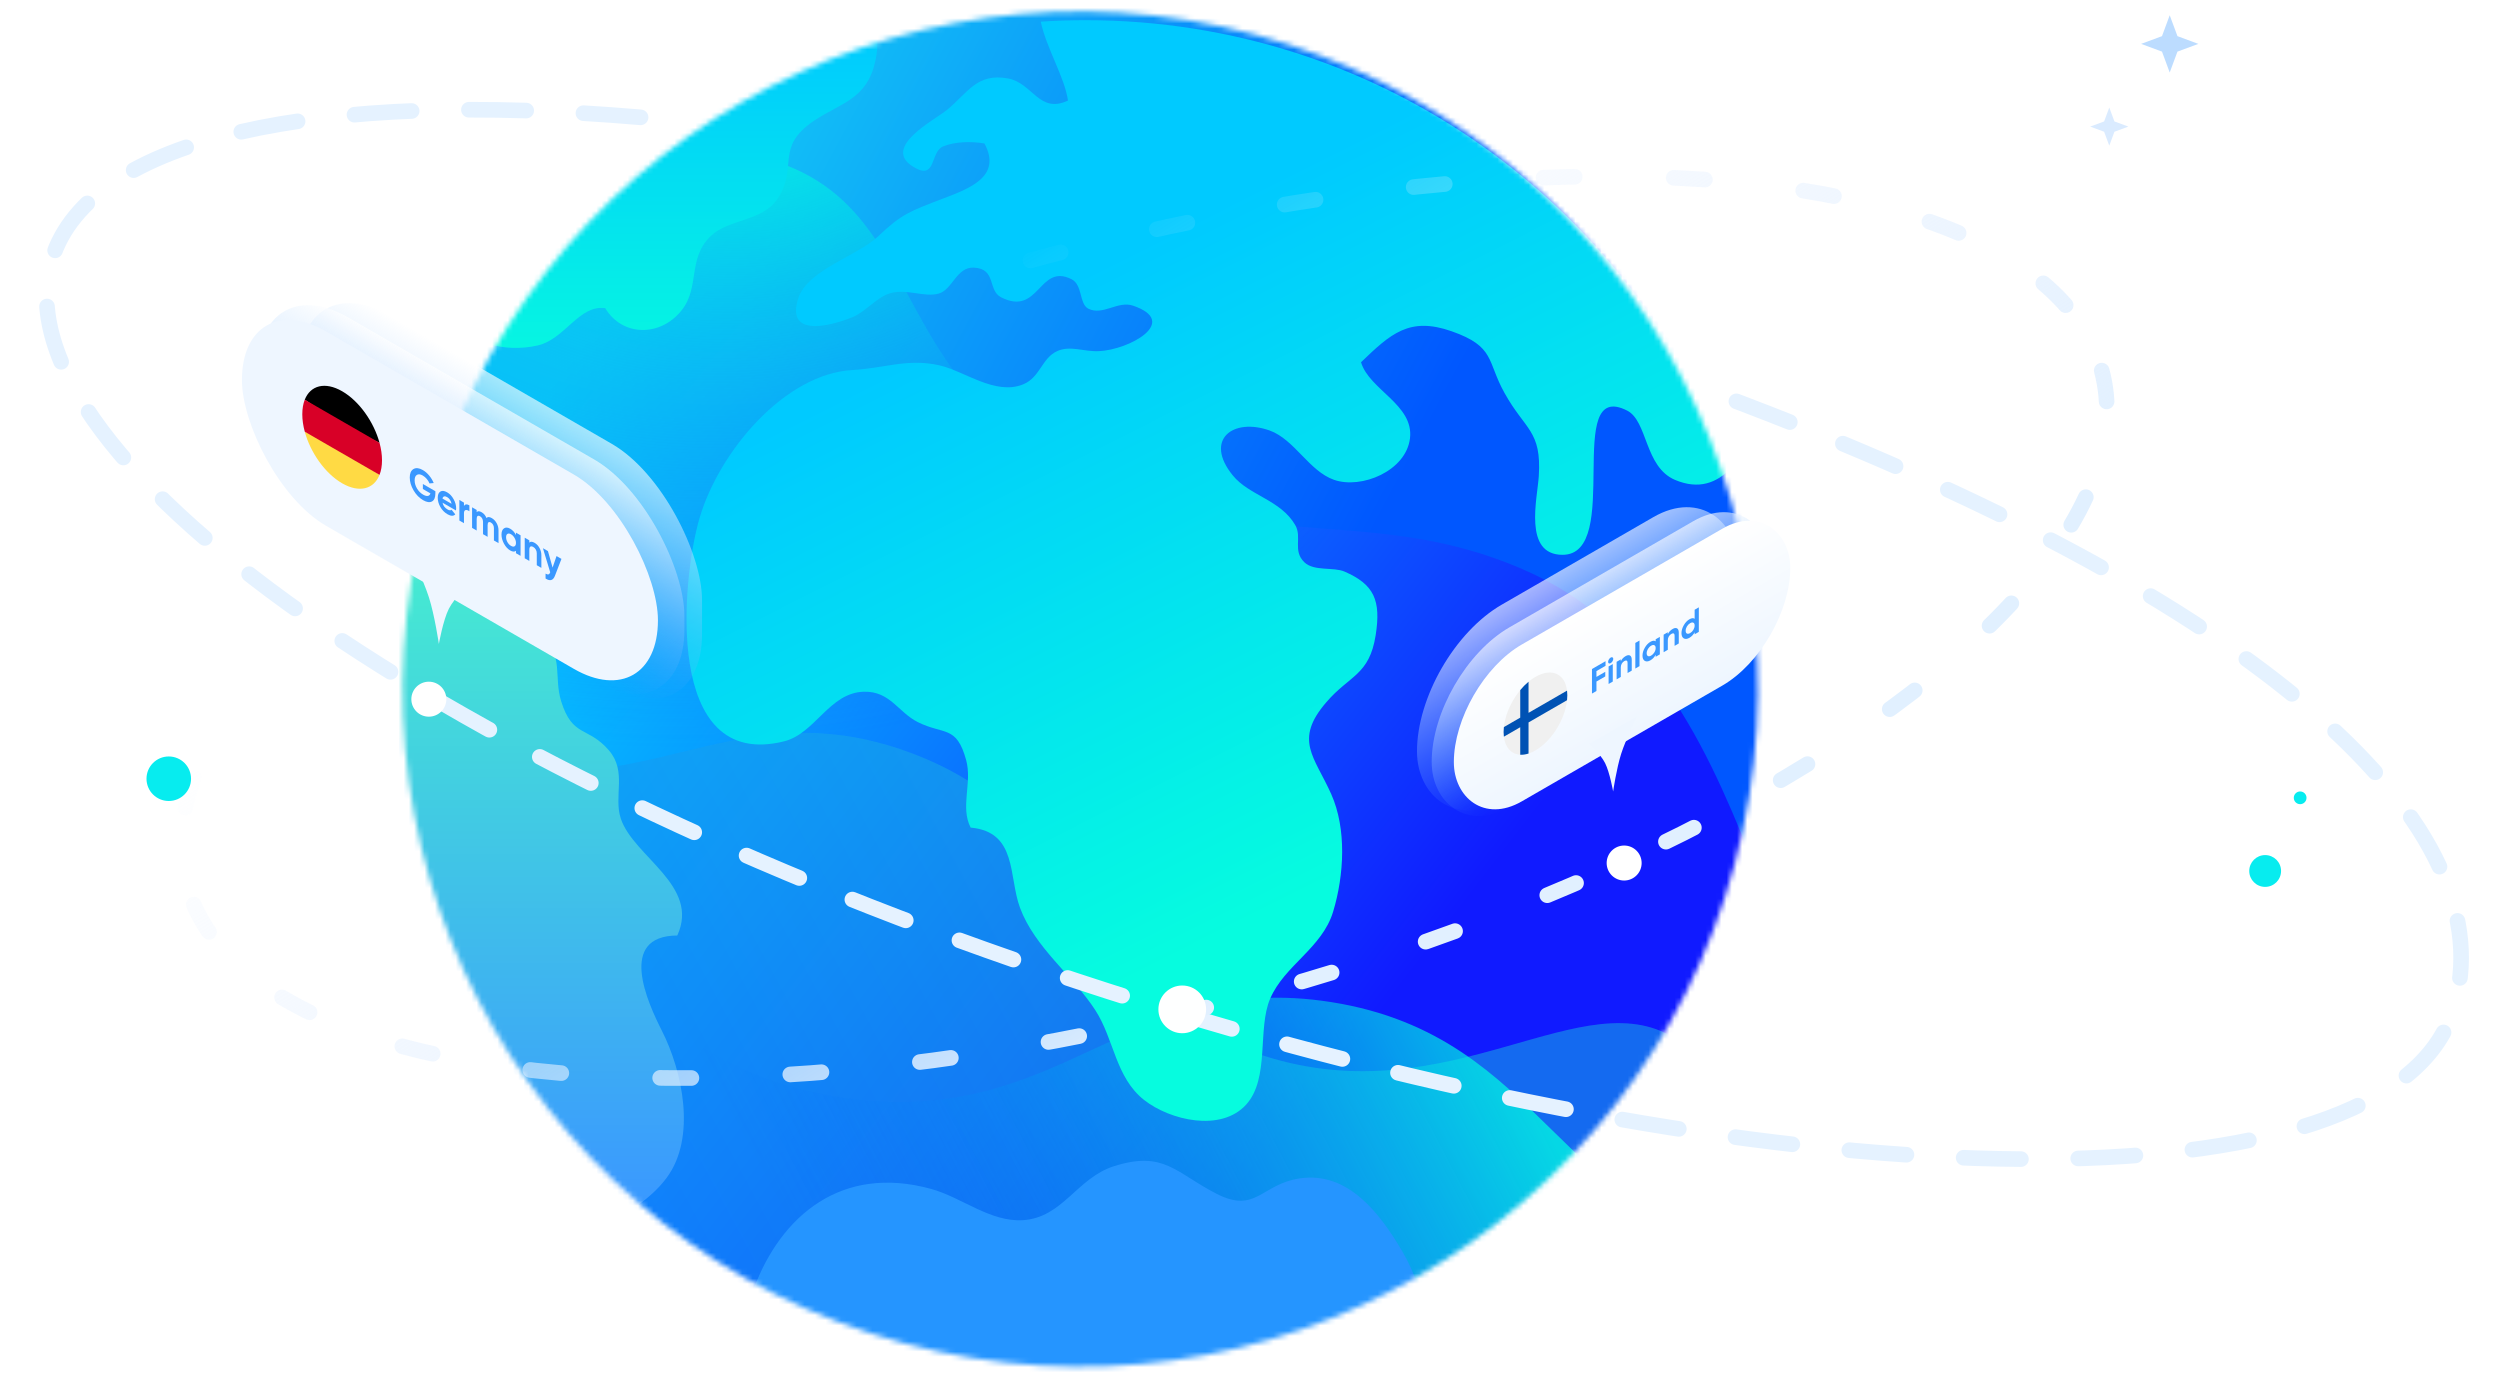 <svg width="480" height="264" viewBox="0 0 480 264" fill="none" xmlns="http://www.w3.org/2000/svg">
<g clip-path="url(#clip0_712_9777)">
<mask id="mask0_712_9777" style="mask-type:alpha" maskUnits="userSpaceOnUse" x="77" y="2" width="261" height="261">
<circle cx="207.393" cy="132.306" r="130.073" transform="rotate(15 207.393 132.306)" fill="#D9D9D9"/>
</mask>
<g mask="url(#mask0_712_9777)">
<path fill-rule="evenodd" clip-rule="evenodd" d="M156.014 -21.006C172.551 -16.779 166.662 11.874 199.063 43.497C223.449 67.295 251.604 79.723 280.454 84.914C337.282 95.14 352.441 79.009 387.12 93.886C411.678 104.423 445.82 130.43 446.942 159.442C449.12 215.829 327.029 295.473 215.203 274.292C161.743 264.162 82.348 225.629 66.606 150.009C48.142 61.261 127.819 -28.218 156.014 -21.006Z" fill="url(#paint0_linear_712_9777)"/>
<g style="mix-blend-mode:lighten">
<path fill-rule="evenodd" clip-rule="evenodd" d="M156.014 -21.006C172.551 -16.779 166.662 11.874 199.063 43.497C223.449 67.295 251.604 79.723 280.454 84.914C337.282 95.14 352.441 79.009 387.12 93.886C411.678 104.423 445.82 130.43 446.942 159.442C449.12 215.829 327.029 295.473 215.203 274.292C161.743 264.162 82.348 225.629 66.606 150.009C48.142 61.261 127.819 -28.218 156.014 -21.006Z" fill="url(#paint1_radial_712_9777)"/>
</g>
<path fill-rule="evenodd" clip-rule="evenodd" d="M81.368 41.71C86.325 48.81 113.22 23.824 143.417 29.617C179.917 36.624 167.488 74.686 210.61 92.496C243.383 106.035 264.209 97.161 292.25 109.245C344.498 131.77 333.661 209.271 376.98 221.06C402.931 228.124 429.903 204.139 441.534 193.786C466.815 171.296 488.045 131.858 479.974 93.051C470.067 45.424 421.12 23.288 385.67 7.256C349.26 -9.211 303.123 -10.268 210.867 -12.388C162.371 -13.504 126.094 -11.802 99.074 12.79C88.362 22.554 78.014 36.903 81.368 41.71Z" fill="url(#paint2_linear_712_9777)"/>
<g filter="url(#filter0_i_712_9777)">
<path d="M7.494 139.993C6.345 109.252 47.171 76.28 79.476 80.932C109.108 85.201 108.646 117.813 146.753 130.629C183.832 143.097 200.429 117.664 235.378 130.371C272.253 143.774 267.726 177.165 303.629 188.703C339.703 200.296 365.273 173.326 383.288 185.84C402.267 199.018 400.176 247.183 373.91 275.171C323.053 329.362 179.846 309.739 110.188 256.289C97.977 246.923 80.551 228.844 45.707 192.688C13.436 159.21 7.905 150.824 7.494 139.993Z" fill="#1383FE" fill-opacity="0.42"/>
<path d="M7.494 139.993C6.345 109.252 47.171 76.28 79.476 80.932C109.108 85.201 108.646 117.813 146.753 130.629C183.832 143.097 200.429 117.664 235.378 130.371C272.253 143.774 267.726 177.165 303.629 188.703C339.703 200.296 365.273 173.326 383.288 185.84C402.267 199.018 400.176 247.183 373.91 275.171C323.053 329.362 179.846 309.739 110.188 256.289C97.977 246.923 80.551 228.844 45.707 192.688C13.436 159.21 7.905 150.824 7.494 139.993Z" fill="url(#paint3_linear_712_9777)" fill-opacity="0.2"/>
</g>
<path d="M18.601 249.402C11.138 217.125 47.249 173.865 82.081 172.15C114.032 170.578 120.187 205.166 162.768 210.894C204.2 216.465 216.43 186.156 255.676 192.416C297.085 199.019 299.134 235.265 339.143 240.093C379.342 244.945 400.672 211.168 422.116 220.702C444.707 230.743 452.32 282.115 430.466 317.112C388.153 384.874 233.944 393.535 149.996 351.311C135.281 343.914 113.322 328.371 69.412 297.287C28.747 268.508 21.238 260.774 18.601 249.402Z" fill="url(#paint4_linear_712_9777)"/>
<g filter="url(#filter1_d_712_9777)">
<path d="M332.299 85.916C329.637 88.717 326.172 90.068 321.618 88.146C315.722 85.653 316.382 76.854 312.411 74.833C300.036 68.539 311.74 102.558 299.992 102.525C292.435 102.503 295.174 91.76 295.449 87.399C295.999 78.623 292.842 78.612 288.86 71.439C285.45 65.331 287.133 62.552 278.696 59.597C270.589 56.752 266.981 60.103 261.316 65.551C262.9 70.856 271.469 73.691 270.721 80.127C269.995 86.433 261.36 89.969 256.124 88.124C251.317 86.433 248.545 80.369 243.771 78.656C236.709 76.151 231.143 80.424 236.676 87.256C239.833 91.167 245.883 91.947 248.699 96.835C250.041 99.175 248.127 101.734 250.448 103.964C252.296 105.732 256.069 104.832 258.148 105.743C263.835 108.215 265.177 111.258 264.132 117.936C262.922 125.669 259.149 125.592 254.639 130.843C248.369 138.126 252.384 141.267 255.596 148.473C258.588 155.174 258.071 164.038 255.97 171.013C253.858 178.043 246.642 181.306 243.87 187.743C241.373 193.565 243.848 203.055 239.239 208.108C234.421 213.392 224.675 211.118 219.681 207.207C214.137 202.846 213.939 195.553 210.276 189.918C206.008 183.338 198.66 177.912 195.844 170.299C193.611 164.291 195.371 155.723 186.362 154.899C184.327 150.945 186.692 146.298 185.504 141.948C183.656 135.171 181.225 137.148 176.22 134.644C172.425 132.743 170.918 128.69 165.88 128.811C159.214 128.965 156.541 136.862 150.513 138.345C127.391 144.068 130.834 107.281 134.321 95.44C138.083 82.665 150.645 67.792 163.658 67.045C170.082 66.671 174.295 64.76 180.411 66.155C185.196 67.254 191.103 71.966 196.427 69.802C199.716 68.473 200.024 64.738 202.983 63.409C205.502 62.278 208.054 63.552 210.991 63.42C216.843 63.167 226.6 57.763 217.536 54.687C214.61 53.688 211.728 56.675 208.945 55.258C207.196 54.369 207.889 50.7 205.744 49.612C199.441 46.449 199.573 56.818 192.214 53.084C189.585 51.743 191.367 47.58 186.956 47.383C183.667 47.229 182.897 51.579 180.257 52.359C177.54 53.16 174.097 51.381 170.94 52.293C168.377 53.018 166.166 55.885 163.702 56.884C158.455 59.004 150.92 60.432 153.274 53.248C155.056 47.8 164.659 45.131 168.575 41.396C173.162 37.024 174.812 36.519 180.972 34.157C186.043 32.224 192.456 29.939 189.013 23.546C186.472 23.107 183.392 23.184 181.104 24.095C178.508 25.128 179.883 30.851 175.274 27.984C169.224 24.205 179.542 19.009 181.896 17.043C185.878 13.715 187.605 9.991 193.512 11.057C198.308 11.925 199.463 17.922 205.051 15.308C204.424 10.826 200.904 5.268 199.826 0.16C202.653 -0.038 205.513 -0.125 208.395 -0.125C265.21 -0.125 313.632 35.673 332.299 85.916Z" fill="url(#paint5_linear_712_9777)"/>
</g>
<path d="M128.017 226.112C126.499 228.166 124.464 230.022 122.066 231.67C94.027 207.482 76.284 171.716 76.284 131.81C76.284 115.651 79.188 100.163 84.523 85.861C87.658 87.828 90.232 90.607 91.596 94.089C94.324 101.042 88.516 110.269 92.85 116.541C95.798 120.803 100.396 119.013 103.993 122.11C108.294 125.801 106.27 129.909 107.744 134.644C109.922 141.663 112.892 139.4 116.918 144.079C120.438 148.177 117.754 152.889 119.206 157.206C121.703 164.554 134.441 170.047 130.041 179.614C118.513 179.691 124.299 192.411 127.093 197.925C130.998 205.626 133.77 218.335 128.017 226.112Z" fill="url(#paint6_linear_712_9777)"/>
<path d="M168.047 11.793C166.419 19.13 161.403 19.735 156.233 23.217C148.72 28.302 153.307 32.125 149.292 38.156C146.41 42.505 139.974 42.044 136.575 45.219C131.856 49.601 134.529 55.171 130.745 59.74C126.631 64.716 119.459 64.584 116.203 59.169C111.187 58.444 108.448 65.156 103.223 66.331C99.967 67.067 96.777 66.902 93.818 66.078C110.12 37.804 136.597 16.143 168.278 6.081C168.575 7.783 168.509 9.673 168.047 11.793Z" fill="url(#paint7_linear_712_9777)"/>
<path d="M272.381 247.257C256.97 255.792 239.667 261.339 221.253 263.108C217.029 263.525 212.739 263.734 208.394 263.734C197.108 263.734 186.152 262.317 175.691 259.658C164.757 256.879 154.373 252.738 144.726 247.422C149.951 233.405 161.6 223.53 178.782 228.276C184.656 229.89 190.145 234.68 196.426 234.273C204.049 233.779 206.777 226.167 213.872 223.915C223.519 220.85 225.664 225.156 233.606 229.22C241.174 233.076 242.142 227.364 249.534 226.254C258.895 224.848 265.022 233.098 269.235 240.249C270.511 242.413 271.556 244.774 272.381 247.257Z" fill="#2595FF"/>
</g>
<path d="M122.991 22.527C61.323 17.26 17.336 26.264 10.009 49.675C-2.146 88.513 91.195 152.295 218.492 192.137C345.789 231.978 458.838 232.791 470.993 193.953C481.831 159.324 435.742 115.25 329.55 75.612" stroke="#E5F2FF" stroke-width="3" stroke-linecap="round" stroke-dasharray="11 11"/>
<ellipse cx="219.673" cy="120.424" rx="190.346" ry="73.686" transform="rotate(-15 219.673 120.424)" stroke="url(#paint8_linear_712_9777)" stroke-width="3" stroke-linecap="round" stroke-dasharray="6 19"/>
<rect width="71.199" height="37.587" rx="18.794" transform="matrix(0.866 -0.5 2.20305e-08 1 272.062 125.492)" fill="url(#paint9_linear_712_9777)" fill-opacity="0.63"/>
<rect width="75.203" height="34.477" rx="17.238" transform="matrix(0.866 -0.5 2.20305e-08 1 274.884 129.068)" fill="url(#paint10_linear_712_9777)" fill-opacity="0.63"/>
<rect width="74.59" height="30.119" rx="15.06" transform="matrix(0.866 -0.5 2.20305e-08 1 279.138 131.276)" fill="url(#paint11_linear_712_9777)"/>
<path d="M309.72 151.961C309.72 151.961 309.075 148.295 308.176 146.512C307.276 144.729 305.113 142.831 305.113 142.831L314.327 137.512C314.327 137.512 312.164 141.907 311.265 144.729C310.365 147.55 309.72 151.961 309.72 151.961Z" fill="#EEF6FF"/>
<g clip-path="url(#clip1_712_9777)">
<path d="M294.809 144.08C298.186 142.13 300.924 137.388 300.924 133.488C300.924 129.588 298.186 128.008 294.809 129.957C291.431 131.907 288.693 136.65 288.693 140.55C288.693 144.45 291.431 146.03 294.809 144.08Z" fill="#F0F0F0"/>
<path d="M300.872 132.597L293.479 136.865L293.479 136.865L293.479 130.893C292.914 131.364 292.378 131.908 291.884 132.505L291.884 137.786L291.884 137.786L288.745 139.599C288.711 139.92 288.693 140.238 288.693 140.55C288.693 140.862 288.711 141.159 288.745 141.441L291.884 139.629L291.884 139.629L291.884 144.91C292.378 144.936 292.914 144.862 293.479 144.68L293.479 138.708L293.479 138.708L300.872 134.439C300.906 134.118 300.924 133.8 300.924 133.488C300.924 133.176 300.906 132.879 300.872 132.597Z" fill="#0052B4"/>
</g>
<path d="M308.261 126.948L308.261 127.838L306.518 128.844L306.518 129.962L308.212 128.984L308.212 129.874L306.518 130.851L306.518 132.67L305.659 133.166L305.659 128.451L308.261 126.948Z" fill="#3A98FF"/>
<path d="M309.249 127.322C309.116 127.398 309 127.414 308.9 127.368C308.804 127.315 308.757 127.217 308.757 127.073C308.757 126.93 308.804 126.776 308.9 126.613C309 126.448 309.116 126.327 309.249 126.251C309.386 126.171 309.502 126.158 309.597 126.211C309.697 126.261 309.747 126.358 309.747 126.502C309.747 126.645 309.697 126.8 309.597 126.965C309.502 127.124 309.386 127.242 309.249 127.322ZM309.653 130.86L308.85 131.324L308.85 127.956L309.653 127.492L309.653 130.86Z" fill="#3A98FF"/>
<path d="M312.119 125.974C312.464 125.775 312.744 125.737 312.96 125.859C313.184 125.981 313.296 126.258 313.296 126.689L313.296 128.757L312.493 129.22L312.493 127.26C312.493 127.04 312.437 126.902 312.325 126.845C312.217 126.786 312.068 126.812 311.877 126.922C311.665 127.045 311.497 127.213 311.372 127.429C311.252 127.638 311.192 127.879 311.192 128.153L311.192 129.972L310.389 130.435L310.389 127.068L311.192 126.604L311.192 126.981C311.383 126.556 311.692 126.221 312.119 125.974Z" fill="#3A98FF"/>
<path d="M314.785 127.897L313.982 128.361L313.982 123.444L314.785 122.98L314.785 127.897Z" fill="#3A98FF"/>
<path d="M317.887 123.136L317.887 122.738L318.69 122.275L318.69 125.643L317.887 126.106L317.887 125.709C317.646 126.176 317.308 126.535 316.872 126.787C316.457 127.026 316.1 127.062 315.801 126.893C315.506 126.717 315.359 126.38 315.359 125.882C315.359 125.388 315.506 124.883 315.801 124.367C316.1 123.849 316.457 123.47 316.872 123.23C317.308 122.979 317.646 122.947 317.887 123.136ZM316.405 125.965C316.567 126.047 316.772 126.016 317.021 125.872C317.27 125.728 317.476 125.522 317.638 125.253C317.804 124.978 317.887 124.701 317.887 124.422C317.887 124.144 317.804 123.965 317.638 123.886C317.476 123.8 317.27 123.829 317.021 123.972C316.772 124.116 316.567 124.325 316.405 124.598C316.243 124.866 316.162 125.14 316.162 125.418C316.162 125.697 316.243 125.879 316.405 125.965Z" fill="#3A98FF"/>
<path d="M321.149 120.761C321.494 120.562 321.774 120.523 321.99 120.646C322.214 120.768 322.326 121.044 322.326 121.475L322.326 123.543L321.523 124.007L321.523 122.047C321.523 121.827 321.467 121.689 321.355 121.632C321.247 121.573 321.097 121.599 320.906 121.709C320.695 121.831 320.527 122 320.402 122.216C320.282 122.424 320.221 122.666 320.221 122.94L320.221 124.758L319.418 125.222L319.418 121.854L320.221 121.39L320.221 121.768C320.412 121.343 320.722 121.007 321.149 120.761Z" fill="#3A98FF"/>
<path d="M325.372 118.814L325.372 117.07L326.175 116.606L326.175 121.321L325.372 121.785L325.372 121.387C325.135 121.852 324.799 122.21 324.363 122.462C323.944 122.704 323.585 122.74 323.286 122.572C322.991 122.396 322.844 122.059 322.844 121.56C322.844 121.066 322.991 120.562 323.286 120.046C323.585 119.527 323.944 119.147 324.363 118.905C324.799 118.653 325.135 118.623 325.372 118.814ZM323.89 121.644C324.06 121.72 324.268 121.688 324.512 121.547C324.761 121.403 324.967 121.197 325.129 120.928C325.291 120.655 325.372 120.379 325.372 120.101C325.372 119.823 325.291 119.642 325.129 119.561C324.967 119.475 324.761 119.503 324.512 119.647C324.263 119.791 324.056 120.001 323.89 120.276C323.728 120.545 323.647 120.818 323.647 121.097C323.647 121.375 323.728 121.557 323.89 121.644Z" fill="#3A98FF"/>
<path d="M315.196 165.703C315.196 167.558 313.692 169.062 311.837 169.062C309.982 169.062 308.478 167.558 308.478 165.703C308.478 163.847 309.982 162.343 311.837 162.343C313.692 162.343 315.196 163.847 315.196 165.703Z" fill="white"/>
<path d="M36.678 149.517C36.678 151.878 34.763 153.792 32.402 153.792C30.041 153.792 28.127 151.878 28.127 149.517C28.127 147.156 30.041 145.241 32.402 145.241C34.763 145.241 36.678 147.156 36.678 149.517Z" fill="#07ECEF"/>
<path d="M437.964 167.23C437.964 168.916 436.597 170.284 434.91 170.284C433.224 170.284 431.856 168.916 431.856 167.23C431.856 165.543 433.224 164.176 434.91 164.176C436.597 164.176 437.964 165.543 437.964 167.23Z" fill="#07ECEF"/>
<path d="M442.85 153.182C442.85 153.856 442.303 154.403 441.628 154.403C440.954 154.403 440.407 153.856 440.407 153.182C440.407 152.507 440.954 151.96 441.628 151.96C442.303 151.96 442.85 152.507 442.85 153.182Z" fill="#07ECEF"/>
<path d="M231.573 193.799C231.573 196.329 229.522 198.38 226.992 198.38C224.462 198.38 222.411 196.329 222.411 193.799C222.411 191.269 224.462 189.218 226.992 189.218C229.522 189.218 231.573 191.269 231.573 193.799Z" fill="#FEFFFF"/>
<rect width="89.305" height="46.561" rx="20" transform="matrix(0.866 0.5 -2.20305e-08 1 57.452 50.57)" fill="url(#paint12_linear_712_9777)" fill-opacity="0.63"/>
<rect width="94.518" height="42.708" rx="20" transform="matrix(0.866 0.5 -2.20305e-08 1 49.55 50.959)" fill="url(#paint13_linear_712_9777)" fill-opacity="0.63"/>
<rect width="92.233" height="37.31" rx="18.655" transform="matrix(0.866 0.5 -2.20305e-08 1 46.451 54.315)" fill="#EEF6FF"/>
<path d="M84.263 123.643C84.263 123.643 83.464 118.178 82.35 114.683C81.235 111.188 78.556 105.743 78.556 105.743L89.97 112.333C89.97 112.333 87.29 114.684 86.176 116.892C85.062 119.101 84.263 123.643 84.263 123.643Z" fill="#EEF6FF"/>
<g clip-path="url(#clip2_712_9777)">
<path d="M58.516 82.887C59.597 86.876 62.402 90.894 65.693 92.794C68.983 94.694 71.788 93.915 72.87 91.174L65.693 86.262L58.516 82.887Z" fill="#FFDA44"/>
<path d="M65.693 75.121C62.402 73.221 59.597 73.999 58.516 76.74L65.693 81.652L72.87 85.027C71.788 81.038 68.983 77.02 65.693 75.121Z" fill="black"/>
<path d="M58.516 76.74C58.208 77.52 58.04 78.458 58.04 79.539C58.04 80.62 58.208 81.752 58.516 82.887L72.87 91.174C73.177 90.395 73.346 89.456 73.346 88.376C73.346 87.295 73.177 86.162 72.87 85.027L58.516 76.74Z" fill="#D80027"/>
</g>
<path d="M81.191 92.926L83.593 94.313L83.593 94.739C83.593 95.529 83.374 96.043 82.936 96.28C82.498 96.517 81.933 96.435 81.239 96.035C80.5 95.609 79.887 94.978 79.399 94.143C78.915 93.305 78.673 92.486 78.673 91.686C78.673 90.88 78.913 90.336 79.392 90.054C79.875 89.775 80.473 89.841 81.184 90.252C81.627 90.507 82.033 90.857 82.402 91.302C82.772 91.748 83.062 92.228 83.271 92.744L82.464 92.816C82.35 92.523 82.177 92.239 81.944 91.962C81.711 91.686 81.456 91.467 81.178 91.306C80.717 91.04 80.341 90.997 80.049 91.176C79.757 91.345 79.611 91.695 79.611 92.227C79.611 92.748 79.759 93.266 80.055 93.779C80.352 94.288 80.749 94.685 81.246 94.972C81.606 95.18 81.907 95.262 82.149 95.217C82.391 95.173 82.555 95.009 82.642 94.728L81.191 93.89L81.191 92.926Z" fill="#3A98FF"/>
<path d="M87.549 98.011L84.969 96.522C85.083 97.083 85.405 97.516 85.934 97.821C86.272 98.016 86.527 98.032 86.701 97.869L87.412 98.754C87.075 99.122 86.577 99.117 85.921 98.738C85.355 98.411 84.901 97.952 84.559 97.359C84.217 96.767 84.046 96.17 84.046 95.57C84.046 94.98 84.214 94.582 84.552 94.377C84.885 94.168 85.318 94.219 85.852 94.527C86.358 94.819 86.771 95.257 87.091 95.842C87.419 96.432 87.583 97.022 87.583 97.612C87.583 97.723 87.572 97.856 87.549 98.011ZM84.956 95.724L86.701 96.731C86.65 96.444 86.548 96.187 86.393 95.961C86.242 95.737 86.062 95.564 85.852 95.443C85.615 95.306 85.419 95.264 85.264 95.317C85.109 95.364 85.006 95.5 84.956 95.724Z" fill="#3A98FF"/>
<path d="M89.082 96.502L89.082 97.182C89.16 96.979 89.292 96.868 89.479 96.85C89.666 96.826 89.88 96.884 90.122 97.024L90.122 98.161C89.853 97.964 89.611 97.887 89.397 97.932C89.187 97.974 89.082 98.185 89.082 98.564L89.082 100.453L88.199 99.943L88.199 95.993L89.082 96.502Z" fill="#3A98FF"/>
<path d="M94.422 99.475C94.814 99.701 95.127 100.029 95.359 100.458C95.597 100.89 95.715 101.354 95.715 101.849L95.715 104.282L94.833 103.773L94.833 101.41C94.833 101.173 94.782 100.96 94.682 100.77C94.582 100.581 94.44 100.433 94.258 100.328C94.057 100.212 93.9 100.198 93.786 100.284C93.676 100.374 93.621 100.564 93.621 100.853L93.621 103.073L92.739 102.564L92.739 100.201C92.739 99.965 92.689 99.751 92.588 99.561C92.488 99.372 92.347 99.224 92.164 99.119C91.968 99.006 91.811 98.994 91.692 99.084C91.578 99.17 91.521 99.356 91.521 99.641L91.521 101.861L90.638 101.351L90.638 97.401L91.521 97.91L91.521 98.329C91.726 98.095 92.043 98.101 92.472 98.349C92.896 98.594 93.206 98.962 93.403 99.455C93.626 99.205 93.966 99.211 94.422 99.475Z" fill="#3A98FF"/>
<path d="M99.065 102.732L99.065 102.266L99.948 102.775L99.948 106.726L99.065 106.216L99.065 105.75C98.8 105.982 98.429 105.959 97.95 105.683C97.494 105.42 97.101 104.993 96.773 104.403C96.449 103.81 96.287 103.222 96.287 102.637C96.287 102.058 96.449 101.659 96.773 101.44C97.101 101.224 97.494 101.248 97.95 101.511C98.429 101.788 98.8 102.195 99.065 102.732ZM97.437 104.107C97.615 104.415 97.84 104.648 98.114 104.806C98.388 104.964 98.614 104.992 98.791 104.889C98.974 104.784 99.065 104.568 99.065 104.241C99.065 103.914 98.974 103.596 98.791 103.285C98.614 102.972 98.388 102.736 98.114 102.578C97.84 102.42 97.615 102.395 97.437 102.503C97.259 102.606 97.17 102.82 97.17 103.147C97.17 103.473 97.259 103.793 97.437 104.107Z" fill="#3A98FF"/>
<path d="M102.65 104.225C103.029 104.444 103.337 104.766 103.574 105.193C103.82 105.63 103.943 106.102 103.943 106.607L103.943 109.033L103.061 108.523L103.061 106.224C103.061 105.966 102.999 105.73 102.876 105.517C102.757 105.306 102.593 105.14 102.383 105.019C102.151 104.885 101.966 104.862 101.829 104.952C101.697 105.039 101.631 105.243 101.631 105.564L101.631 107.698L100.748 107.188L100.748 103.238L101.631 103.747L101.631 104.19C101.841 103.942 102.18 103.954 102.65 104.225Z" fill="#3A98FF"/>
<path d="M106.095 108.979L106.854 106.763L107.799 107.308L106.553 110.54C106.375 111.006 106.138 111.28 105.842 111.361C105.55 111.451 105.185 111.356 104.747 111.077L104.747 110.129C104.979 110.268 105.166 110.318 105.308 110.279C105.449 110.239 105.561 110.109 105.643 109.888L104.24 105.254L105.205 105.811L106.095 108.979Z" fill="#3A98FF"/>
<path d="M85.697 134.244C85.697 136.099 84.193 137.603 82.337 137.603C80.482 137.603 78.978 136.099 78.978 134.244C78.978 132.389 80.482 130.885 82.337 130.885C84.193 130.885 85.697 132.389 85.697 134.244Z" fill="white"/>
<path d="M416.586 2.928L418.071 6.941L422.083 8.426L418.071 9.91L416.586 13.923L415.102 9.91L411.089 8.426L415.102 6.941L416.586 2.928Z" fill="#BCDCFF"/>
<path d="M404.981 20.641L405.971 23.316L408.646 24.306L405.971 25.296L404.981 27.971L403.991 25.296L401.316 24.306L403.991 23.316L404.981 20.641Z" fill="#DAEBFF"/>
</g>
<defs>
<filter id="filter0_i_712_9777" x="-39.53" y="80.49" width="435.369" height="240.869" filterUnits="userSpaceOnUse" color-interpolation-filters="sRGB">
<feFlood flood-opacity="0" result="BackgroundImageFix"/>
<feBlend mode="normal" in="SourceGraphic" in2="BackgroundImageFix" result="shape"/>
<feColorMatrix in="SourceAlpha" type="matrix" values="0 0 0 0 0 0 0 0 0 0 0 0 0 0 0 0 0 0 127 0" result="hardAlpha"/>
<feOffset dx="-61" dy="14"/>
<feGaussianBlur stdDeviation="23.5"/>
<feComposite in2="hardAlpha" operator="arithmetic" k2="-1" k3="1"/>
<feColorMatrix type="matrix" values="0 0 0 0 0 0 0 0 0 1 0 0 0 0 1 0 0 0 0.73 0"/>
<feBlend mode="normal" in2="shape" result="effect1_innerShadow_712_9777"/>
</filter>
<filter id="filter1_d_712_9777" x="82.809" y="-45.126" width="298.49" height="309.33" filterUnits="userSpaceOnUse" color-interpolation-filters="sRGB">
<feFlood flood-opacity="0" result="BackgroundImageFix"/>
<feColorMatrix in="SourceAlpha" type="matrix" values="0 0 0 0 0 0 0 0 0 0 0 0 0 0 0 0 0 0 127 0" result="hardAlpha"/>
<feOffset dy="4"/>
<feGaussianBlur stdDeviation="24.5"/>
<feComposite in2="hardAlpha" operator="out"/>
<feColorMatrix type="matrix" values="0 0 0 0 0.067 0 0 0 0 0.102 0 0 0 0 1 0 0 0 0.19 0"/>
<feBlend mode="normal" in2="BackgroundImageFix" result="effect1_dropShadow_712_9777"/>
<feBlend mode="normal" in="SourceGraphic" in2="effect1_dropShadow_712_9777" result="shape"/>
</filter>
<linearGradient id="paint0_linear_712_9777" x1="160.837" y1="-3.505" x2="321.921" y2="120.922" gradientUnits="userSpaceOnUse">
<stop offset="0.019" stop-color="#02E1FF"/>
<stop offset="1" stop-color="#101AFF"/>
</linearGradient>
<radialGradient id="paint1_radial_712_9777" cx="0" cy="0" r="1" gradientUnits="userSpaceOnUse" gradientTransform="translate(145.636 9.465) rotate(79.138) scale(132.444 168.698)">
<stop offset="0.019" stop-color="#02FFE1"/>
<stop offset="1" stop-color="#1C47FC" stop-opacity="0"/>
</radialGradient>
<linearGradient id="paint2_linear_712_9777" x1="310.283" y1="127.407" x2="54.546" y2="-9.189" gradientUnits="userSpaceOnUse">
<stop offset="0.183" stop-color="#0057FF"/>
<stop offset="0.946" stop-color="#1DFFF1"/>
</linearGradient>
<linearGradient id="paint3_linear_712_9777" x1="272.714" y1="158.089" x2="148.894" y2="224.808" gradientUnits="userSpaceOnUse">
<stop stop-color="#23FBB2"/>
<stop offset="1" stop-color="#1383FE"/>
</linearGradient>
<linearGradient id="paint4_linear_712_9777" x1="288.601" y1="200.657" x2="167.318" y2="263.981" gradientUnits="userSpaceOnUse">
<stop stop-color="#00FFE0" stop-opacity="0.73"/>
<stop offset="1" stop-color="#025FFF" stop-opacity="0"/>
</linearGradient>
<linearGradient id="paint5_linear_712_9777" x1="225.106" y1="4.455" x2="295.748" y2="144.983" gradientUnits="userSpaceOnUse">
<stop offset="0.201" stop-color="#00CAFF"/>
<stop offset="1" stop-color="#06FCDF"/>
</linearGradient>
<linearGradient id="paint6_linear_712_9777" x1="103.794" y1="85.861" x2="103.794" y2="231.67" gradientUnits="userSpaceOnUse">
<stop stop-color="#48FAC9"/>
<stop offset="1" stop-color="#3A98FF"/>
</linearGradient>
<linearGradient id="paint7_linear_712_9777" x1="131.138" y1="6.081" x2="131.138" y2="66.8" gradientUnits="userSpaceOnUse">
<stop stop-color="#00CAFF"/>
<stop offset="1" stop-color="#06F5E2"/>
</linearGradient>
<linearGradient id="paint8_linear_712_9777" x1="223.616" y1="191.039" x2="182.632" y2="53.007" gradientUnits="userSpaceOnUse">
<stop stop-color="#E1F0FF"/>
<stop offset="1" stop-color="#E4EEFF" stop-opacity="0"/>
</linearGradient>
<linearGradient id="paint9_linear_712_9777" x1="35.599" y1="0" x2="35.599" y2="37.587" gradientUnits="userSpaceOnUse">
<stop stop-color="white"/>
<stop offset="1" stop-color="#3A98FF" stop-opacity="0"/>
</linearGradient>
<linearGradient id="paint10_linear_712_9777" x1="37.602" y1="0" x2="37.602" y2="34.477" gradientUnits="userSpaceOnUse">
<stop stop-color="white"/>
<stop offset="1" stop-color="#3A98FF" stop-opacity="0"/>
</linearGradient>
<linearGradient id="paint11_linear_712_9777" x1="37.295" y1="0" x2="37.295" y2="30.119" gradientUnits="userSpaceOnUse">
<stop stop-color="white"/>
<stop offset="1" stop-color="#EEF6FF"/>
</linearGradient>
<linearGradient id="paint12_linear_712_9777" x1="44.652" y1="0" x2="44.652" y2="46.561" gradientUnits="userSpaceOnUse">
<stop stop-color="white"/>
<stop offset="1" stop-color="#3A98FF" stop-opacity="0"/>
</linearGradient>
<linearGradient id="paint13_linear_712_9777" x1="47.259" y1="0" x2="47.259" y2="42.708" gradientUnits="userSpaceOnUse">
<stop stop-color="white"/>
<stop offset="1" stop-color="#3A98FF" stop-opacity="0"/>
</linearGradient>
<clipPath id="clip0_712_9777">
<rect width="480" height="264" fill="white"/>
</clipPath>
<clipPath id="clip1_712_9777">
<rect width="14.123" height="14.123" fill="white" transform="matrix(0.866 -0.5 2.20305e-08 1 288.693 133.488)"/>
</clipPath>
<clipPath id="clip2_712_9777">
<rect width="17.673" height="17.673" fill="white" transform="matrix(0.866 0.5 -2.20305e-08 1 58.04 70.702)"/>
</clipPath>
</defs>
</svg>
